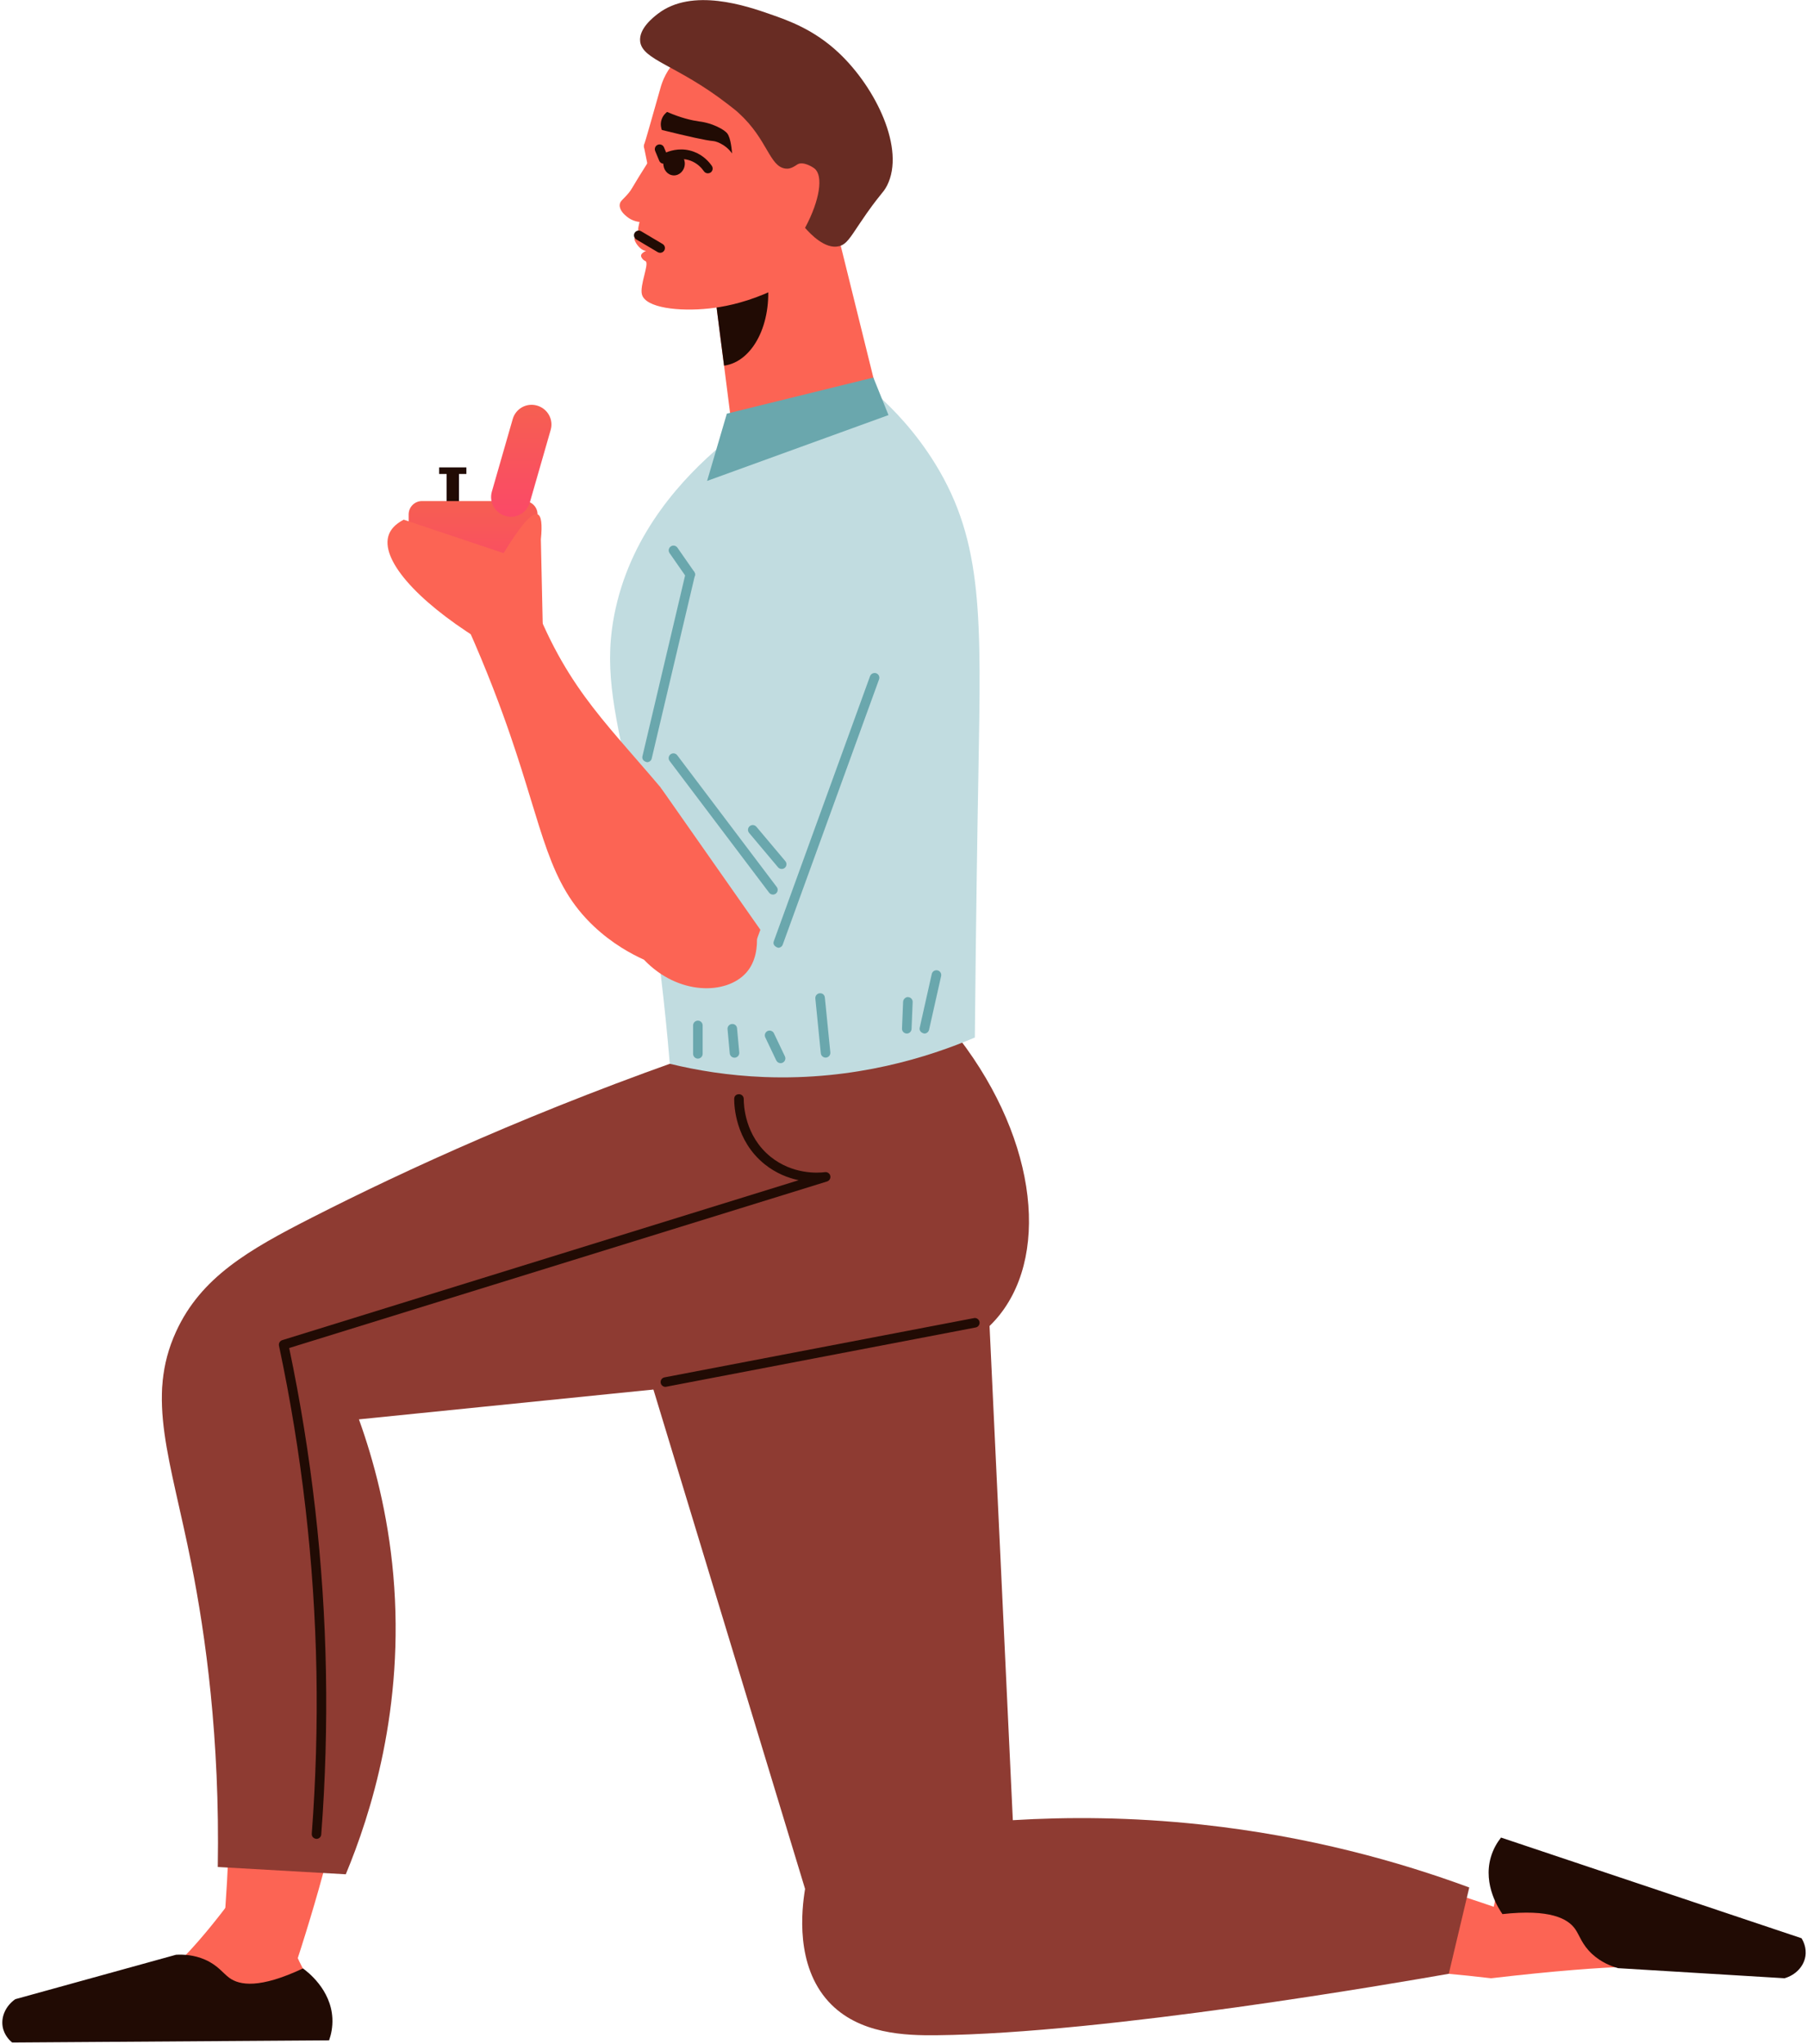 <svg width="427" height="483" viewBox="0 0 427 483" fill="none" xmlns="http://www.w3.org/2000/svg">
<path d="M108.457 111.804H105.531V122.54H108.457V111.804Z" fill="#210B04"/>
<path d="M110.208 110.451H103.77V112.004H110.208V110.451Z" fill="#210B04"/>
<path d="M169.121 70.964C169.771 76.101 170.421 81.257 171.099 86.413C172.146 94.657 173.193 102.901 174.241 111.136L210.774 107C206.576 90.016 202.368 73.031 198.169 56.047C193.528 59.297 187.921 62.738 181.338 65.898C177.031 67.975 172.923 69.636 169.121 70.964Z" fill="#FC6454"/>
<path d="M169.121 70.965C169.771 76.103 170.421 81.259 171.099 86.415C177.934 85.457 182.53 76.446 181.365 66.134C177.284 67.579 173.202 69.267 169.121 70.965Z" fill="#210B04"/>
<path d="M170.215 296.142C188.762 284.629 207.309 273.108 225.846 261.595C225.133 232.168 224.42 202.741 223.697 173.313C224.555 169.909 231.156 142.541 224.04 120.798C220.338 109.493 214.099 101.077 214.099 101.077C210.884 96.734 207.661 93.538 205.277 91.407C196.193 94.088 187.11 96.77 178.035 99.443C175.281 101.402 144.373 124.076 147.994 153.566C148.472 157.44 149.619 162.108 152.201 167.246C154.251 182.325 156.328 197.422 158.423 212.547C162.306 240.52 166.233 268.385 170.215 296.142Z" fill="#FC6454"/>
<path d="M192.141 254.544C170.615 258.58 155.86 276.269 159.192 294.057C162.524 311.846 182.678 322.997 204.204 318.97C225.731 314.934 240.485 297.245 237.153 279.457C233.821 261.668 213.667 250.517 192.141 254.544Z" fill="#FC6454"/>
<path d="M75.769 295.384C55.552 301.858 41.023 311.52 41.935 318.463C42.91 325.922 61.945 332.179 89.006 331.005C125.106 324.242 161.206 317.479 197.306 310.716C195.708 289.461 194.119 268.205 192.521 246.95C180.394 248.322 166.434 250.878 151.364 255.492C117.196 265.966 91.968 282.526 75.769 295.384Z" fill="#FC6454"/>
<path d="M172.373 288.422C173.484 310.301 189.042 327.286 207.119 326.365C225.196 325.443 238.948 306.969 237.828 285.091C236.718 263.212 221.16 246.228 203.083 247.149C185.015 248.07 171.263 266.544 172.373 288.422Z" fill="#FC6454"/>
<path d="M6.994 479.252C29.351 479.315 51.708 479.378 74.074 479.442C74.724 476.931 75.239 473.166 73.695 469.139C73.117 467.622 72.449 466.611 72.106 466.06C70.336 463.225 68.241 458.448 67.113 450.005C63.058 449.545 59.004 449.075 54.95 448.615C39.591 469.283 30.913 473.419 25.757 473.112C22.128 472.895 18.633 474.909 14.994 474.945C12.655 474.963 9.784 474.737 8.123 476.606C7.364 477.455 7.093 478.484 6.994 479.252Z" fill="#FC6454"/>
<path d="M51.723 467.361C57.394 467.46 63.073 467.559 68.744 467.659C75.417 447.776 79.715 430.647 82.532 417.671C91.796 374.934 88.103 362.754 86.053 357.426C84.383 353.083 82.053 348.767 79.408 339.963C75.859 328.171 74.658 318.012 74.207 311.195C64.356 304.08 50.694 305.895 43.326 314.852C35.488 324.378 37.041 339.223 47.254 347.178C48.599 354.221 49.8 361.499 50.802 369.02C55.66 405.283 54.965 438.502 51.723 467.361Z" fill="#FC6454"/>
<path d="M196.373 444.174C197.664 446.928 206.215 464.671 215.606 464.02C224.644 463.397 233.62 445.781 234.342 419.053C232.473 382.376 230.613 345.689 228.744 309.011C207.47 307.747 186.197 306.482 164.914 305.218C165.004 318.103 165.853 332.153 167.867 347.151C173.203 386.8 184.932 419.55 196.373 444.174Z" fill="#FC6454"/>
<path d="M414.364 459.634C407.538 457.123 401.795 455.561 397.759 454.604C385.966 451.787 379.7 451.552 372.007 446.812C368.196 444.464 365.478 441.882 363.79 440.076C363.402 439.687 362.806 439.146 361.975 438.649C359.275 437.024 355.23 436.473 353.957 438.08C353.135 439.119 353.839 440.744 353.894 441.548C354.101 444.879 353.677 450.08 350.67 458.044C351.221 461.196 351.763 464.338 352.313 467.489C382.517 463.986 394.138 464.338 398.788 465.521C403.141 466.632 405.028 466.334 408.784 465.747C410.996 465.404 414.617 464.789 415.213 462.649C415.511 461.557 414.933 460.428 414.364 459.634Z" fill="#FC6454"/>
<path d="M352.425 467.497C352.85 461.943 353.283 456.399 353.708 450.846C333.472 443.857 316.046 439.352 302.899 436.417C260.261 426.891 248.053 430.539 242.672 432.57C238.319 434.223 233.985 436.525 225.172 439.126C213.362 442.602 203.204 443.758 196.377 444.173C189.208 453.979 190.951 467.659 199.872 475.072C209.353 482.964 224.206 481.492 232.215 471.316C239.267 470.007 246.554 468.851 254.076 467.885C290.366 463.226 323.585 464.092 352.425 467.497Z" fill="#FC6454"/>
<path d="M167.608 72.896C173.793 72.228 185.604 69.627 199.003 57.537C199.771 56.851 210.976 46.431 208.403 31.288C206.751 21.563 200.231 14.62 193.703 11.08C180.059 3.685 162.578 9.148 157.856 16.706C157.061 17.979 156.546 19.216 156.212 20.29C153.612 29.5 152.42 33.627 152.321 33.834C152.294 33.889 152.14 34.169 152.14 34.557C152.14 34.81 152.203 35.017 152.257 35.144C152.51 36.39 152.763 37.645 153.016 38.891C152.185 46.99 151.698 50.377 151.4 51.388C150.867 53.401 150.65 54.241 150.903 55C150.975 55.225 151.038 55.415 150.939 55.605C150.758 55.966 150.217 55.821 150 56.119C149.675 56.571 150.388 57.582 150.515 57.763C150.641 57.943 151.689 59.433 152.908 59.262C153.368 59.198 153.756 58.91 153.756 58.891C153.738 58.846 151.517 59.514 151.481 60.408C151.463 60.77 151.806 61.158 151.896 61.257C152.185 61.582 152.447 61.645 152.583 61.745C153.431 62.377 151.12 67.442 151.689 69.582C152.537 72.743 160.393 73.673 167.608 72.896Z" fill="#FC6454"/>
<path d="M146.435 48.418C146.354 49.736 147.654 50.811 148.142 51.208C149.469 52.301 150.941 52.463 151.546 52.49C151.97 52.228 152.675 51.696 152.864 50.838C153.027 50.133 152.63 49.709 152.548 48.824C152.503 48.255 152.575 47.416 153.171 46.35C153.216 43.578 153.262 40.815 153.307 38.043C152.304 39.623 151.501 40.923 150.95 41.808C149.144 44.761 149.18 44.842 148.593 45.556C147.239 47.217 146.489 47.461 146.435 48.418Z" fill="#FC6454"/>
<path d="M167.267 40.958C166.906 40.958 166.553 40.787 166.337 40.471C165.876 39.803 164.865 38.593 163.167 37.969C160.359 36.94 157.858 38.258 157.379 38.538C157.099 38.71 156.765 38.728 156.458 38.629C156.151 38.52 155.908 38.295 155.781 37.997L154.824 35.694C154.58 35.116 154.851 34.457 155.429 34.213C156.007 33.978 156.666 34.24 156.901 34.818L157.406 36.028C158.842 35.441 161.262 34.854 163.953 35.857C166.228 36.696 167.592 38.304 168.206 39.197C168.558 39.712 168.431 40.416 167.917 40.769C167.718 40.895 167.492 40.958 167.267 40.958Z" fill="#210B04"/>
<path d="M156.761 38.54C156.671 40.066 157.727 41.366 159.127 41.447C160.518 41.529 161.727 40.364 161.818 38.838C161.908 37.312 160.852 36.011 159.452 35.93C158.053 35.849 156.852 37.014 156.761 38.54Z" fill="#210B04"/>
<path d="M172.99 36.265C172.611 35.732 171.997 35.001 171.058 34.378C170.02 33.691 169.08 33.384 168.584 33.339C166.859 33.204 162.57 32.238 156.394 30.712C156.286 30.423 155.951 29.429 156.331 28.265C156.674 27.226 157.378 26.648 157.64 26.45C160.936 27.885 163.473 28.454 165.243 28.707C165.243 28.707 167.735 28.915 170.272 30.332C171.139 30.82 171.582 31.217 171.816 31.479C172.728 32.572 172.963 35.867 172.99 36.265Z" fill="#210B04"/>
<path d="M156.005 59.741C155.806 59.741 155.608 59.687 155.427 59.587L150.362 56.581C149.829 56.264 149.648 55.569 149.964 55.036C150.29 54.495 150.976 54.323 151.508 54.648L156.574 57.655C157.107 57.971 157.287 58.666 156.962 59.199C156.764 59.542 156.384 59.741 156.005 59.741Z" fill="#210B04"/>
<path d="M217.911 321.93C173.548 326.427 129.178 330.924 84.816 335.411C88.31 345.118 91.651 357.561 92.942 372.225C95.687 403.62 87.569 428.831 81.709 442.917C71.623 442.339 61.546 441.761 51.46 441.192C51.975 410.699 48.58 386.509 45.239 369.633C40.3 344.73 34.395 330.418 41.609 314.671C47.505 301.794 58.801 295.329 73.763 287.708C95.759 276.503 126.902 262.155 166.984 248.322C169.052 248.936 171.21 249.477 173.449 249.929C193.91 254.046 212.321 248.638 224.836 243.103C244.683 267.5 248.259 295.528 236.25 310.679C233.803 313.768 228.547 319.05 217.911 321.93Z" fill="#8E3B32"/>
<path d="M239.334 430.132C252.219 429.346 267.263 429.364 283.931 431.17C309.412 433.924 330.812 439.992 347.192 446.033C345.576 452.832 343.968 459.631 342.352 466.431C330.415 468.525 261.366 480.535 221.357 480.95C214.07 481.022 202.873 480.77 195.776 472.995C187.956 464.426 189.41 451.424 190.241 446.376C176.877 402.357 163.504 358.338 150.141 314.319C177.915 311.322 205.681 308.324 233.456 305.335C235.415 346.934 237.375 388.533 239.334 430.132Z" fill="#8E3B32"/>
<path d="M77.766 482.159C52.799 482.331 27.841 482.502 2.875 482.674C2.396 482.277 0.979 481.003 0.626 478.918C0.22 476.516 1.394 473.987 3.606 472.434C16.266 468.931 28.925 465.437 41.593 461.933C43.318 461.843 45.837 461.942 48.465 463.098C51.49 464.434 52.691 466.294 54.171 467.378C56.627 469.184 61.404 469.96 71.589 465.166C72.574 465.879 78.217 470.096 78.542 476.976C78.641 479.044 78.235 480.823 77.766 482.159Z" fill="#210B04"/>
<path d="M354.702 434.239C378.368 442.167 402.044 450.104 425.71 458.032C426.035 458.565 426.965 460.226 426.613 462.321C426.216 464.732 424.292 466.736 421.692 467.486C408.581 466.691 395.47 465.897 382.359 465.102C380.698 464.633 378.35 463.712 376.237 461.77C373.808 459.531 373.276 457.373 372.228 455.874C370.486 453.373 366.233 451.088 355.036 452.325C354.341 451.332 350.368 445.517 352.282 438.898C352.86 436.903 353.817 435.35 354.702 434.239Z" fill="#210B04"/>
<path d="M157.237 327.729C156.704 327.729 156.234 327.35 156.126 326.808C156.009 326.194 156.406 325.607 157.02 325.49L230.141 311.485C230.746 311.35 231.342 311.765 231.459 312.379C231.577 312.993 231.179 313.58 230.565 313.697L157.444 327.702C157.381 327.72 157.309 327.729 157.237 327.729Z" fill="#210B04"/>
<path d="M74.792 434.548C74.088 434.502 73.618 433.961 73.672 433.338C74.63 420.633 75 407.766 74.774 395.098C74.296 369.318 71.316 343.386 65.925 318.013C65.799 317.444 66.133 316.875 66.693 316.694L188.727 278.897C186.216 278.364 183.354 277.271 180.654 275.095C173.756 269.515 173.485 261.28 173.494 259.691C173.503 259.059 173.891 258.58 174.631 258.571C175.255 258.571 175.76 259.086 175.751 259.709C175.742 261.118 175.986 268.413 182.072 273.344C187.291 277.56 193.259 277.217 194.966 276.992C195.508 276.919 196.086 277.299 196.203 277.876C196.329 278.445 195.995 279.014 195.436 279.195L68.336 318.554C73.618 343.747 76.553 369.472 77.022 395.052C77.257 407.793 76.887 420.732 75.912 433.5C75.876 434.096 75.379 434.548 74.792 434.548Z" fill="#210B04"/>
<path d="M230.358 245.179C219.532 249.775 202.123 255.355 180.578 254.516C172.136 254.19 164.632 252.935 158.275 251.382C155.874 222.56 151.883 199.95 148.605 184.356C145.002 167.272 142.501 157.141 145.49 143.714C149.553 125.466 161.562 112.761 170.402 105.267C182.736 101.303 195.071 97.348 207.414 93.384C210.99 96.607 216.299 101.971 221.031 109.664C232.417 128.193 231.83 146.225 231.198 182.966C230.99 193.991 230.647 215.327 230.358 245.179Z" fill="#C1DCE0"/>
<path d="M152.92 220.132L176.767 227.527C183.358 210.181 188.198 195.355 191.575 184.258C206.275 136.031 204.632 121.99 197.797 114.306C196.442 112.78 195.106 111.75 194.221 111.146C183.873 126.423 173.525 141.701 163.177 156.979C159.764 178.027 156.342 199.075 152.92 220.132Z" fill="#FC6454"/>
<path d="M124.746 138.09C119.996 141.467 115.255 144.835 110.506 148.212C115.165 158.651 118.416 167.436 120.538 173.612C128.475 196.683 129.504 208.701 140.348 218.914C144.701 223.013 149.125 225.406 152.168 226.787C160.268 235.284 171.672 235.103 176.34 229.857C180.927 224.692 177.938 215.834 177.803 215.455C172.457 207.085 167.69 200.629 164.475 196.448C148.665 175.906 138.136 168.276 129.242 149.54C126.921 144.664 125.513 140.519 124.746 138.09Z" fill="#FC6454"/>
<path d="M182.986 224.439C174.038 211.671 165.09 198.903 156.15 186.145C160.719 165.611 165.288 145.069 169.848 124.536C173.225 110.459 186.273 103.461 195.429 106.558C201.677 108.671 206.21 115.516 207.185 123.498C207.673 130.667 207.745 138.415 207.185 146.658C204.91 180.176 193.144 206.804 182.986 224.439Z" fill="#C1DCE0"/>
<path d="M183.905 223.971C182.938 223.691 182.631 223.05 182.839 222.463L205.602 159.771C205.81 159.193 206.487 158.904 207.047 159.094C207.634 159.31 207.941 159.951 207.724 160.538L184.961 223.23C184.798 223.682 184.365 223.971 183.905 223.971Z" fill="#6AA7AD"/>
<path d="M152.911 180.113C152.044 179.942 151.665 179.337 151.809 178.723L162.004 135.508C162.148 134.903 162.744 134.514 163.358 134.668C163.963 134.812 164.342 135.417 164.198 136.022L154.004 179.238C153.886 179.761 153.426 180.113 152.911 180.113Z" fill="#6AA7AD"/>
<path d="M163.115 136.898C162.763 136.898 162.411 136.727 162.194 136.411L158.221 130.704C157.86 130.189 157.995 129.494 158.501 129.133C158.998 128.781 159.711 128.898 160.072 129.413L164.045 135.119C164.406 135.634 164.271 136.329 163.765 136.69C163.567 136.835 163.341 136.898 163.115 136.898Z" fill="#6AA7AD"/>
<path d="M182.645 211.4C182.302 211.4 181.968 211.246 181.742 210.948L158.239 179.833C157.859 179.336 157.959 178.632 158.455 178.253C158.943 177.873 159.656 177.973 160.035 178.478L183.539 209.594C183.918 210.091 183.819 210.795 183.323 211.174C183.124 211.319 182.88 211.4 182.645 211.4Z" fill="#6AA7AD"/>
<path d="M184.719 205.35C184.394 205.35 184.078 205.215 183.852 204.953L177.017 196.826C176.619 196.348 176.673 195.635 177.152 195.237C177.631 194.84 178.335 194.894 178.741 195.373L185.577 203.499C185.974 203.978 185.92 204.691 185.441 205.088C185.234 205.26 184.972 205.35 184.719 205.35Z" fill="#6AA7AD"/>
<path d="M218.427 244.242C217.57 244.08 217.19 243.475 217.326 242.87L220.179 230.165C220.314 229.56 220.901 229.181 221.533 229.307C222.138 229.443 222.527 230.048 222.391 230.653L219.538 243.357C219.411 243.881 218.942 244.242 218.427 244.242Z" fill="#6AA7AD"/>
<path d="M214.274 244.241C213.606 244.214 213.119 243.691 213.146 243.068L213.407 236.711C213.434 236.088 214.076 235.555 214.581 235.627C215.204 235.654 215.692 236.178 215.665 236.801L215.403 243.158C215.376 243.763 214.879 244.241 214.274 244.241Z" fill="#6AA7AD"/>
<path d="M195.09 249.921C194.512 249.921 194.024 249.487 193.961 248.91L192.67 235.961C192.607 235.338 193.058 234.787 193.681 234.724C194.386 234.67 194.855 235.112 194.918 235.736L196.21 248.684C196.273 249.307 195.821 249.858 195.198 249.921C195.171 249.921 195.126 249.921 195.09 249.921Z" fill="#6AA7AD"/>
<path d="M184.453 251.238C184.038 251.238 183.631 251.004 183.433 250.597L180.841 245.152C180.57 244.584 180.814 243.915 181.374 243.645C181.925 243.383 182.611 243.626 182.882 244.177L185.473 249.622C185.744 250.191 185.501 250.859 184.941 251.13C184.787 251.202 184.616 251.238 184.453 251.238Z" fill="#6AA7AD"/>
<path d="M173.571 249.948C172.993 249.948 172.496 249.506 172.442 248.919L171.918 243.212C171.864 242.589 172.316 242.047 172.939 241.984C173.607 241.921 174.113 242.391 174.167 243.005L174.69 248.711C174.745 249.334 174.293 249.876 173.67 249.939C173.634 249.948 173.598 249.948 173.571 249.948Z" fill="#6AA7AD"/>
<path d="M164.91 250.164C164.287 250.164 163.781 249.659 163.781 249.036V242.318C163.781 241.695 164.287 241.189 164.91 241.189C165.533 241.189 166.039 241.695 166.039 242.318V249.036C166.039 249.659 165.524 250.164 164.91 250.164Z" fill="#6AA7AD"/>
<path d="M209.953 98.089C195.668 103.272 181.375 108.464 167.09 113.647C168.643 108.347 170.205 103.046 171.758 97.746C183.298 94.902 194.838 92.057 206.377 89.222C207.56 92.175 208.752 95.127 209.953 98.089Z" fill="#6AA7AD"/>
<path d="M155.423 3.28C154.285 4.165 150.953 6.783 151.269 9.763C151.748 14.214 159.955 15.334 171.883 24.544C173.229 25.583 173.897 26.097 174.601 26.747C181.446 33.014 181.78 39.344 185.617 39.84C185.997 39.885 186.304 39.867 186.565 39.795C187.532 39.542 188.046 39.064 188.489 38.82C189.78 38.107 191.92 39.38 192.489 39.84C194.575 41.538 193.762 47.29 190.24 53.845C191.45 55.236 194.981 59.01 198.277 58.179C200.037 57.737 200.886 56.193 203.252 52.671C207.866 45.809 208.607 45.818 209.609 43.858C213.979 35.244 206.999 20.761 198.205 12.49C192.326 6.964 186.331 4.869 182.069 3.379C176.461 1.411 163.549 -3.014 155.423 3.28Z" fill="#682C23"/>
<path d="M123.872 136.545H99.718C97.975 136.545 96.566 135.127 96.566 133.394V121.556C96.566 119.813 97.984 118.405 99.718 118.405H123.872C125.614 118.405 127.023 119.813 127.023 121.556V133.394C127.032 135.136 125.623 136.545 123.872 136.545Z" fill="url(#paint0_linear_13_24776)"/>
<path d="M119.452 121.936C116.942 121.213 115.515 118.64 116.228 116.175L121.159 99.019C121.872 96.554 124.436 95.127 126.901 95.841C129.412 96.563 130.838 99.136 130.125 101.601L125.195 118.757C124.49 121.222 121.917 122.649 119.452 121.936Z" fill="url(#paint1_linear_13_24776)"/>
<path d="M128.242 147.345C123.132 148.537 118.012 149.738 112.901 150.939C98.255 141.765 89.74 132.031 91.898 126.306C92.323 125.187 93.262 123.922 95.402 122.803C103.267 125.439 111.131 128.076 118.996 130.713C123.041 124.103 125.723 121.051 127.032 121.548C127.917 121.891 128.179 123.859 127.809 127.471C127.953 134.099 128.098 140.726 128.242 147.345Z" fill="#FC6454"/>
<defs>
<linearGradient id="paint0_linear_13_24776" x1="111.795" y1="118.405" x2="111.795" y2="136.545" gradientUnits="userSpaceOnUse">
<stop stop-color="#F65F51"/>
<stop offset="1" stop-color="#FB4967"/>
</linearGradient>
<linearGradient id="paint1_linear_13_24776" x1="123.177" y1="95.657" x2="123.177" y2="122.12" gradientUnits="userSpaceOnUse">
<stop stop-color="#F65F51"/>
<stop offset="1" stop-color="#FB4967"/>
</linearGradient>
</defs>
</svg>
